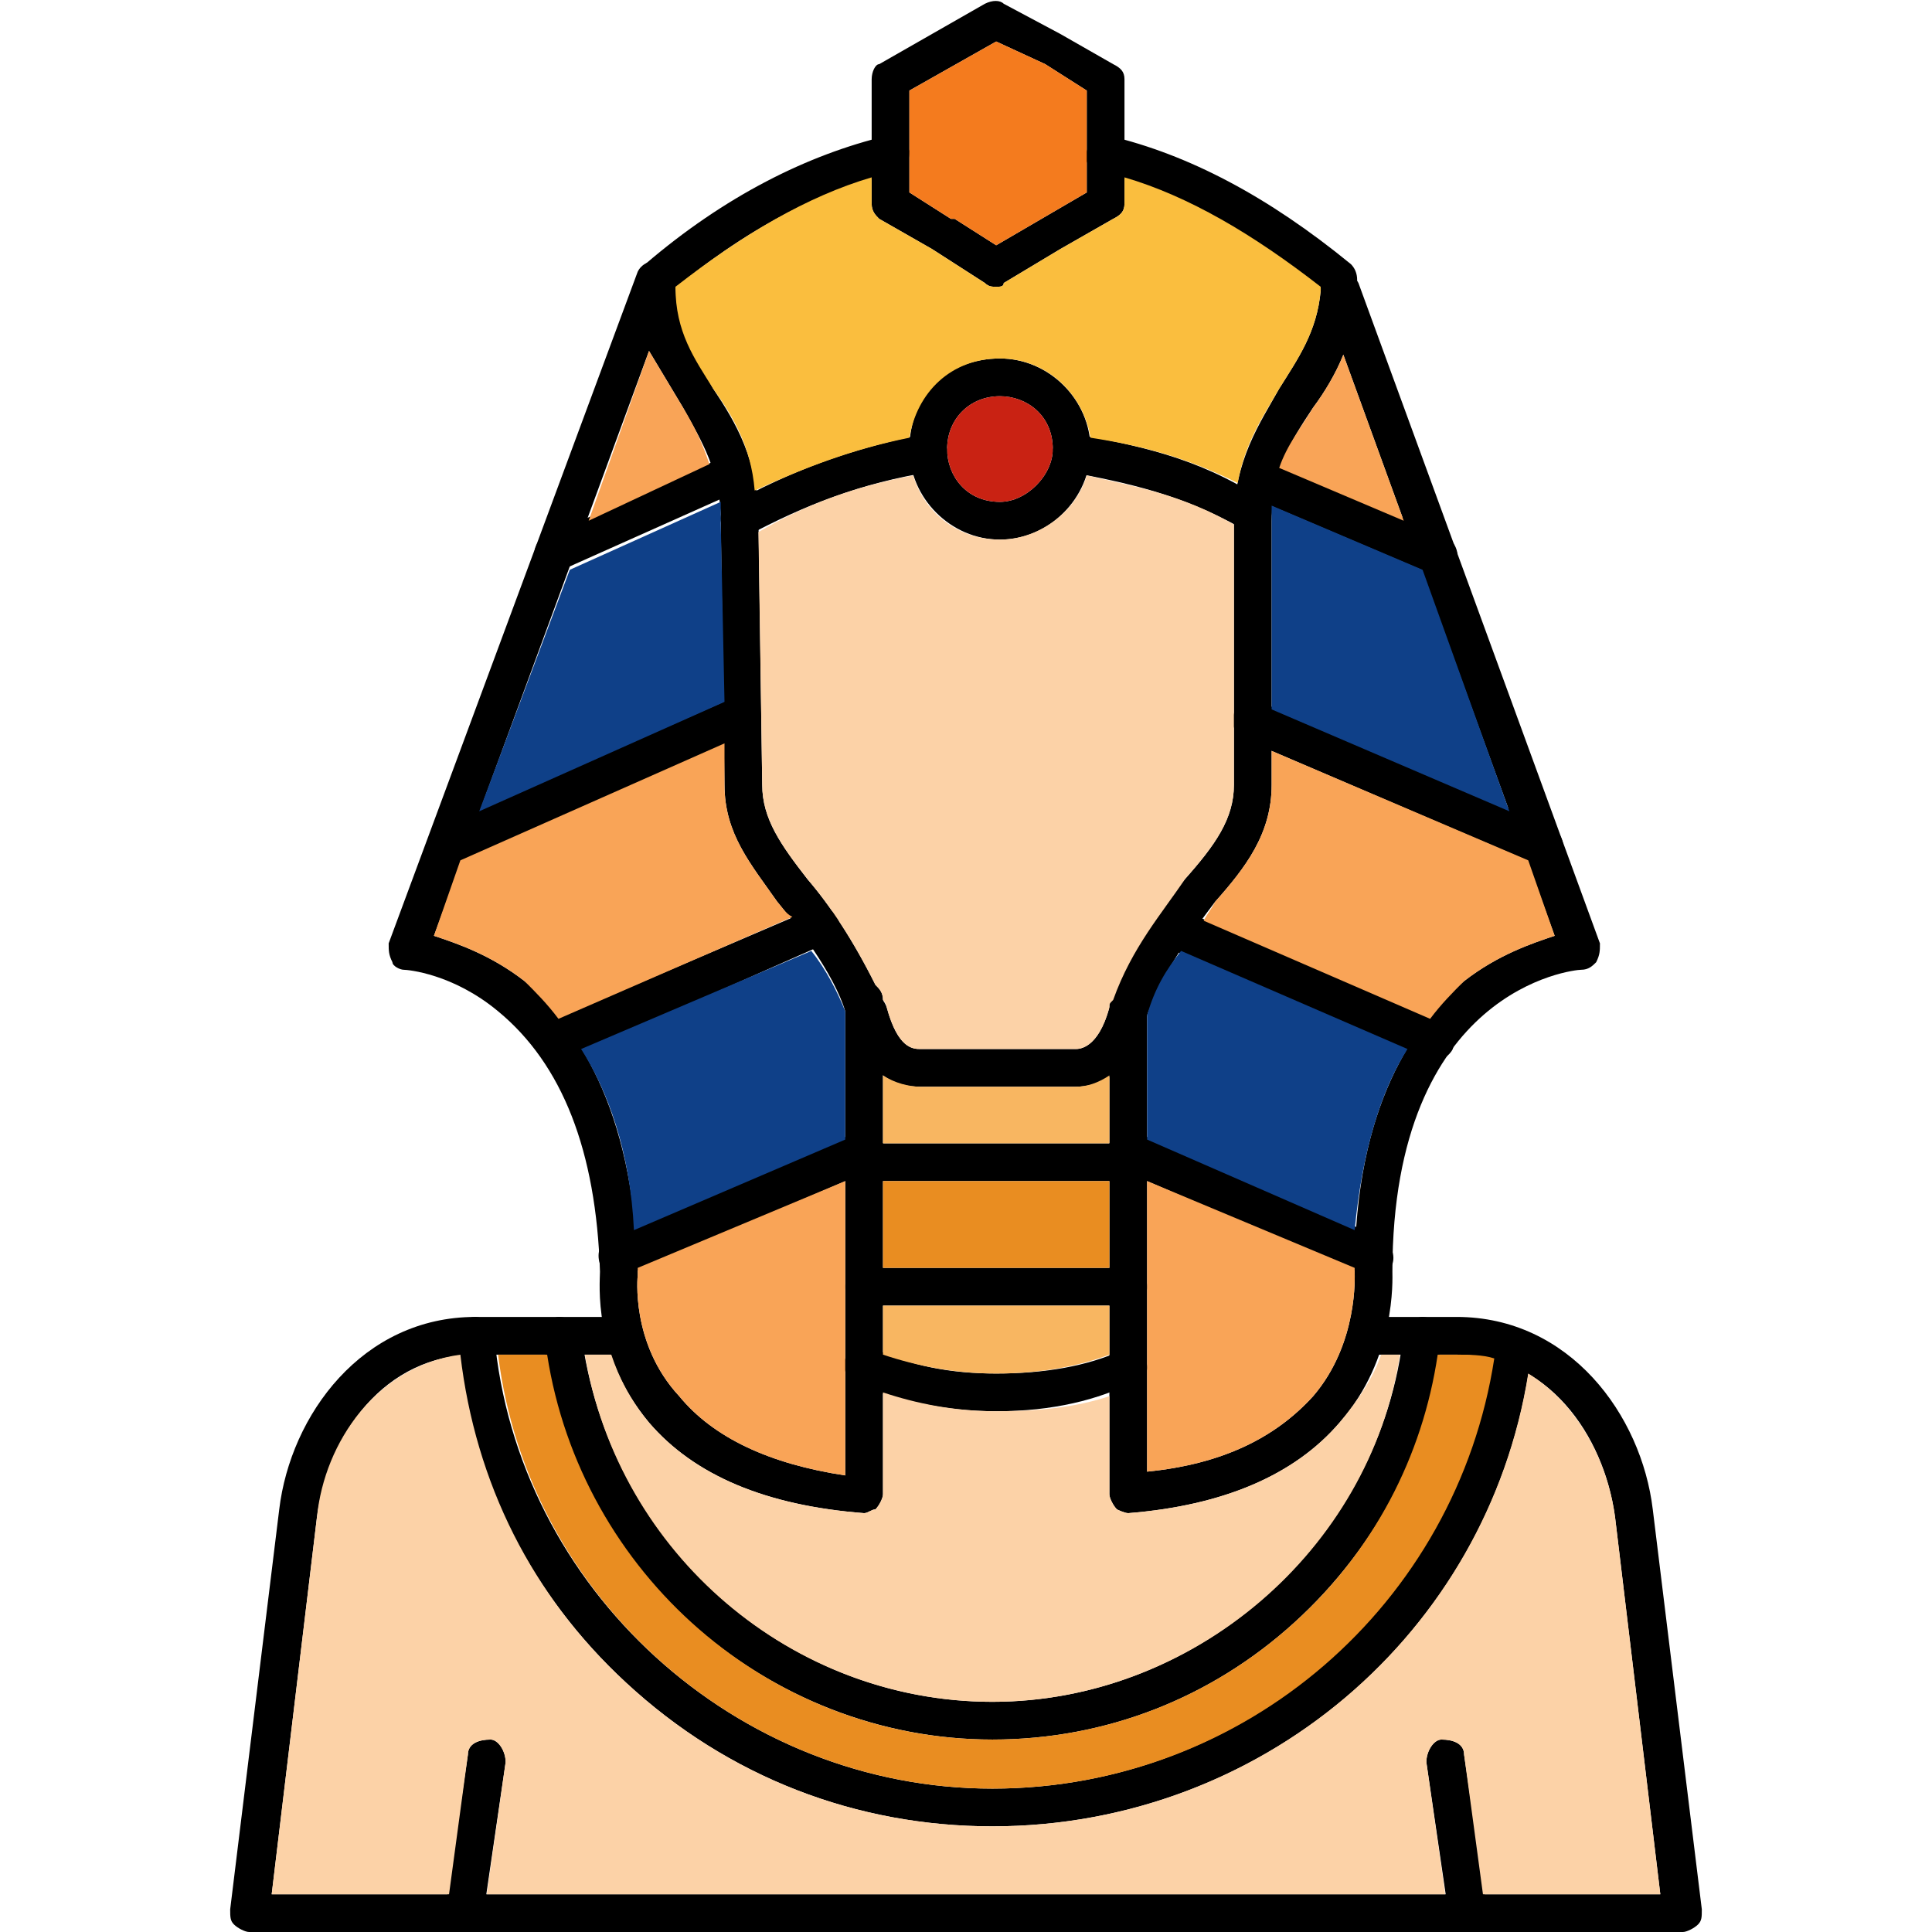 <svg clip-rule="evenodd" fill-rule="evenodd" height="512" image-rendering="optimizeQuality" shape-rendering="geometricPrecision" text-rendering="geometricPrecision" viewBox="0 0 512 512" width="512" xmlns="http://www.w3.org/2000/svg"><g id="Layer_x0020_1"><g id="_526633768"><g><path d="m446 512h-380c-1 0-3-1-4-2s-1-2-1-4l13-106c3-25 22-51 52-51h39c3 0 5 2 5 5s-2 5-5 5h-39c-24 0-39 21-42 43l-12 100h368l-12-100c-3-22-18-43-42-43h-24c-2 0-5-2-5-5s3-5 5-5h24c30 0 49 26 52 51l13 106c0 2 0 3-1 4s-3 2-4 2z"/></g><g><path d="m263 461c-60 0-112-46-119-106 0-3 2-6 4-6 3 0 6 2 6 4 7 56 54 98 109 98s103-43 109-98c0-2 3-4 5-4 3 0 5 3 5 6-3 28-17 55-39 75s-50 31-80 31z"/></g><g><path d="m263 484c-36 0-70-13-97-38-26-24-42-56-45-92 0-2 2-5 5-5 2 0 5 2 5 5 6 67 64 120 132 120s125-51 133-118c0-2 3-4 6-4 2 0 4 3 4 5-8 73-70 127-143 127z"/></g><g><path d="m285 288h-41c-7 0-15-3-19-19-1-3 1-5 4-6 2-1 5 1 6 4 3 11 7 11 9 11h41c1 0 6 0 9-11 1-3 3-5 6-4s4 3 4 6c-4 16-13 19-19 19zm-89-145c-2 0-3-1-4-3-2-2-1-5 1-6 16-9 32-15 52-19 3 0 5 1 6 4 0 3-1 5-4 6-19 3-34 9-49 17 0 1-1 1-2 1zm136-2c-1 0-2 0-3-1-16-9-30-12-46-15-2 0-4-3-4-6 1-2 3-4 6-4 16 3 32 6 49 17 3 1 4 4 2 6-1 2-2 3-4 3z"/></g><g><path d="m264 374c-14 0-26-3-37-7-3-2-4-5-3-7 1-3 4-4 7-3 10 5 21 7 33 7 13 0 24-2 33-6 2-2 5-1 6 2 2 2 1 5-2 6-10 5-22 8-37 8z"/></g><g><path d="m355 79c-1 0-2 0-3-1-21-17-41-28-60-32-3-1-5-3-4-6s3-5 6-4c21 5 42 16 64 34 2 2 2 5 1 7-1 1-3 2-4 2zm-181 0c-1 0-3-1-4-2-2-2-1-5 1-7 21-18 43-29 64-34 3 0 5 1 6 4 0 3-1 5-4 6-19 4-40 15-60 32-1 1-2 1-3 1z"/></g><g><path d="m229 401c-26-2-45-10-57-24-15-18-13-37-13-40-1-32-10-55-27-69-12-10-24-11-25-11s-3-1-3-2c-1-2-1-3-1-5l66-178c1-2 3-3 6-3 2 0 4 3 4 5 0 12 5 20 10 29 6 9 12 19 12 35l1 70c0 9 5 16 12 25 6 7 12 16 18 28 1 1 2 2 2 4v131c0 1-1 3-2 4-1 0-2 1-3 1zm-114-153c6 2 15 5 24 12 13 11 29 33 30 77v1s-2 18 11 32c9 11 24 18 44 21v-123c-3-10-13-23-18-29-7-10-14-18-14-31l-1-70c0-13-5-21-10-30-3-5-6-10-9-15z"/></g><g><path d="m147 152c-2 0-4-1-5-3-1-3 0-6 3-7l47-21c2-1 5 0 6 3 2 2 0 5-2 6l-47 21c-1 1-1 1-2 1z"/></g><g><path d="m119 229c-2 0-4-1-5-3-1-3 0-6 3-7l77-34c2-1 5 0 7 3 1 2 0 5-3 7l-77 34c-1 0-1 0-2 0z"/></g><g><path d="m147 281c-2 0-4-1-5-3-1-3 0-6 3-7l70-30c3-1 6 0 7 2 1 3 0 6-3 7l-70 31c-1 0-1 0-2 0z"/></g><g><path d="m164 338c-2 0-4-1-5-3-1-3 0-6 3-7l65-28c2-1 5 0 7 3 1 2-1 5-3 7l-65 28c-1 0-1 0-2 0z"/></g><g><path d="m381 152c-1 0-1 0-2 0l-47-20c-3-2-4-4-3-7s4-4 7-3l47 20c2 1 4 4 3 7-1 2-3 3-5 3z"/></g><g><path d="m409 229c-1 0-1 0-2 0l-77-33c-3-2-4-4-3-7s4-4 7-3l77 33c2 1 4 4 3 7-1 2-3 3-5 3z"/></g><g><path d="m380 281c-1 0-1 0-2 0l-69-30c-3-2-4-4-3-7s4-4 7-3l69 30c2 1 4 4 3 7-1 2-3 3-5 3z"/></g><g><path d="m364 338c-1 0-1 0-2 0l-65-28c-3-2-4-4-3-7s4-4 7-3l65 28c2 1 4 4 3 7-1 2-3 3-5 3z"/></g><g><path d="m299 401c-1 0-3-1-3-1-1-1-2-3-2-4v-128c0-1 0-1 0-2 6-15 13-24 20-33 8-9 13-16 13-25v-70c0-16 7-26 12-35 5-8 10-15 11-26 0-3 2-5 4-5 3 0 5 1 6 3l64 175c0 2 0 3-1 5-1 1-2 2-4 2s-50 5-50 80c0 2 1 23-14 40-12 14-31 22-56 24zm5-132v121c20-2 34-9 44-20 12-14 11-32 11-33 0-44 16-66 29-77 9-7 18-10 24-12l-56-154c-2 5-5 10-8 14-6 9-11 17-11 30v70c0 13-7 22-15 31-6 8-13 17-18 30z"/></g><g><path d="m264 76c-1 0-2 0-3-1l-14-9-14-8c-1-1-2-2-2-4v-33c0-2 1-4 2-4l28-16c2-1 4-1 5 0l15 8 14 8c2 1 3 2 3 4v33c0 2-1 3-3 4l-14 8-15 9c0 1-1 1-2 1zm-23-25 11 7h1l11 7 12-7 12-7v-27l-11-7-13-6-23 13z"/></g><g><path d="m123 512h-1c-2-1-4-3-4-6l6-41c0-3 3-4 6-4 2 0 4 3 4 6l-6 41c0 2-3 4-5 4z"/></g><g><path d="m389 512c-2 0-5-2-5-4l-6-41c0-3 2-6 4-6 3 0 6 1 6 4l6 41c0 3-2 5-4 6-1 0-1 0-1 0z"/></g><g><path d="m265 143c-13 0-24-11-24-24 0-14 10-24 24-24 13 0 24 11 24 24s-11 24-24 24zm0-38c-8 0-14 6-14 14 0 7 5 14 14 14 7 0 14-7 14-14 0-9-7-14-14-14z"/></g><g><path d="m299 313h-70c-3 0-5-2-5-5s2-5 5-5h70c3 0 5 2 5 5s-2 5-5 5z"/></g><g><path d="m299 346h-70c-3 0-5-2-5-5s2-5 5-5h70c3 0 5 2 5 5s-2 5-5 5z"/></g></g><path d="m288 41v-17l-11-7-13-6-23 13v27l11 7h1l11 7 12-7 12-7z" fill="#f47b1e"/><path d="m279 119c0-9-7-14-14-14-8 0-14 6-14 14 0 7 5 14 14 14 7 0 14-7 14-14z" fill="#c92213"/><path d="m265 95c12 0 22 9 24 21 13 2 25 5 39 12 2-11 7-18 11-25 5-8 10-15 11-26v-1c-18-14-35-24-52-29v7c0 2-1 3-3 4l-14 8-15 9c0 1-1 1-2 1s-2 0-3-1l-14-9-14-8c-1-1-2-2-2-4v-7c-17 5-34 15-52 29 0 12 5 19 10 27 5 7 10 15 11 27 13-6 26-11 41-14 2-12 11-21 24-21z" fill="#fabe3e"/><path d="m348 108c-3 5-7 10-9 16l33 14-16-44c-2 5-5 10-8 14z" fill="#f9a457"/><path d="m377 151-40-17v4 50l63 27z" fill="#0f4088"/><path d="m327 191v-52c-14-8-26-10-39-13-3 10-13 17-23 17-11 0-20-7-23-17-16 3-29 8-41 15l1 67c0 9 5 16 12 25 6 7 12 16 18 28 1 1 2 2 2 4 0 0 1 1 1 2 3 11 7 11 9 11h41c1 0 6 0 9-11 0-1 0-1 1-2 5-14 13-23 19-32 8-9 13-16 13-25z" fill="#fcd2a7"/><path d="m156 138 32-15c-2-6-4-10-7-15s-6-10-9-15z" fill="#f9a457"/><path d="m191 133-40 18-24 64 65-29-1-48c0-2 0-4 0-5z" fill="#0f4088"/><path d="m192 197-70 31-7 20c6 2 15 5 24 12 3 3 6 6 9 10l62-27c-2-1-3-3-4-4-7-10-14-18-14-31z" fill="#f9a457"/><path d="m215 252-61 26c7 11 13 27 14 48l56-24v-34c-2-5-5-11-9-16z" fill="#0f4088"/><path d="m285 288h-41c-3 0-7-1-10-3v18h60v-18c-3 2-6 3-9 3z" fill="#f8b661"/><path d="m294 313h-60v23h60z" fill="#e98d21"/><path d="m294 346h-60v13c9 3 19 5 30 5 12 0 22-2 30-5z" fill="#f8b661"/><path d="m294 370c-9 3-19 4-30 4s-21-2-30-5v27c0 1-1 3-2 4-1 0-2 1-3 1-26-2-45-10-57-24-5-6-8-12-10-18h-7c9 53 55 92 108 92s100-40 108-92h-5c-2 6-6 12-11 18-12 14-31 22-56 24-1 0-3-1-3-1-1-1-2-3-2-4z" fill="#fcd2a7"/><path d="m224 362v-21-28l-55 23v1 1s-2 18 11 32c9 11 24 18 44 21v-28c0-1 0-1 0-1z" fill="#f9a457"/><path d="m304 341v49c20-2 34-9 44-20 12-14 11-32 11-33s0 0 0-1l-55-23z" fill="#f9a457"/><path d="m304 302 55 24c2-21 7-37 14-48l-60-26c-4 5-7 10-9 17z" fill="#0f4088"/><path d="m319 244 60 26c3-4 6-7 9-10 9-7 18-10 24-12l-7-20-68-29v9c0 13-7 22-15 31-1 2-2 3-3 5z" fill="#f9a457"/><path d="m405 364c-11 69-71 120-142 120-36 0-70-13-97-38-25-23-40-53-44-87-22 3-36 23-38 43l-12 100h47l5-37c0-3 3-4 6-4 2 0 4 3 4 6l-5 35h254l-5-35c0-3 2-6 4-6 3 0 6 1 6 4l5 37h47l-12-100c-2-15-10-30-23-38z" fill="#fcd2a7"/><path d="m263 474c67 0 123-49 133-114-3-1-7-1-10-1h-5c-4 27-17 52-38 71-22 20-50 31-80 31-59 0-109-44-118-102h-13c8 65 65 115 131 115z" fill="#e98d21"/></g></svg>